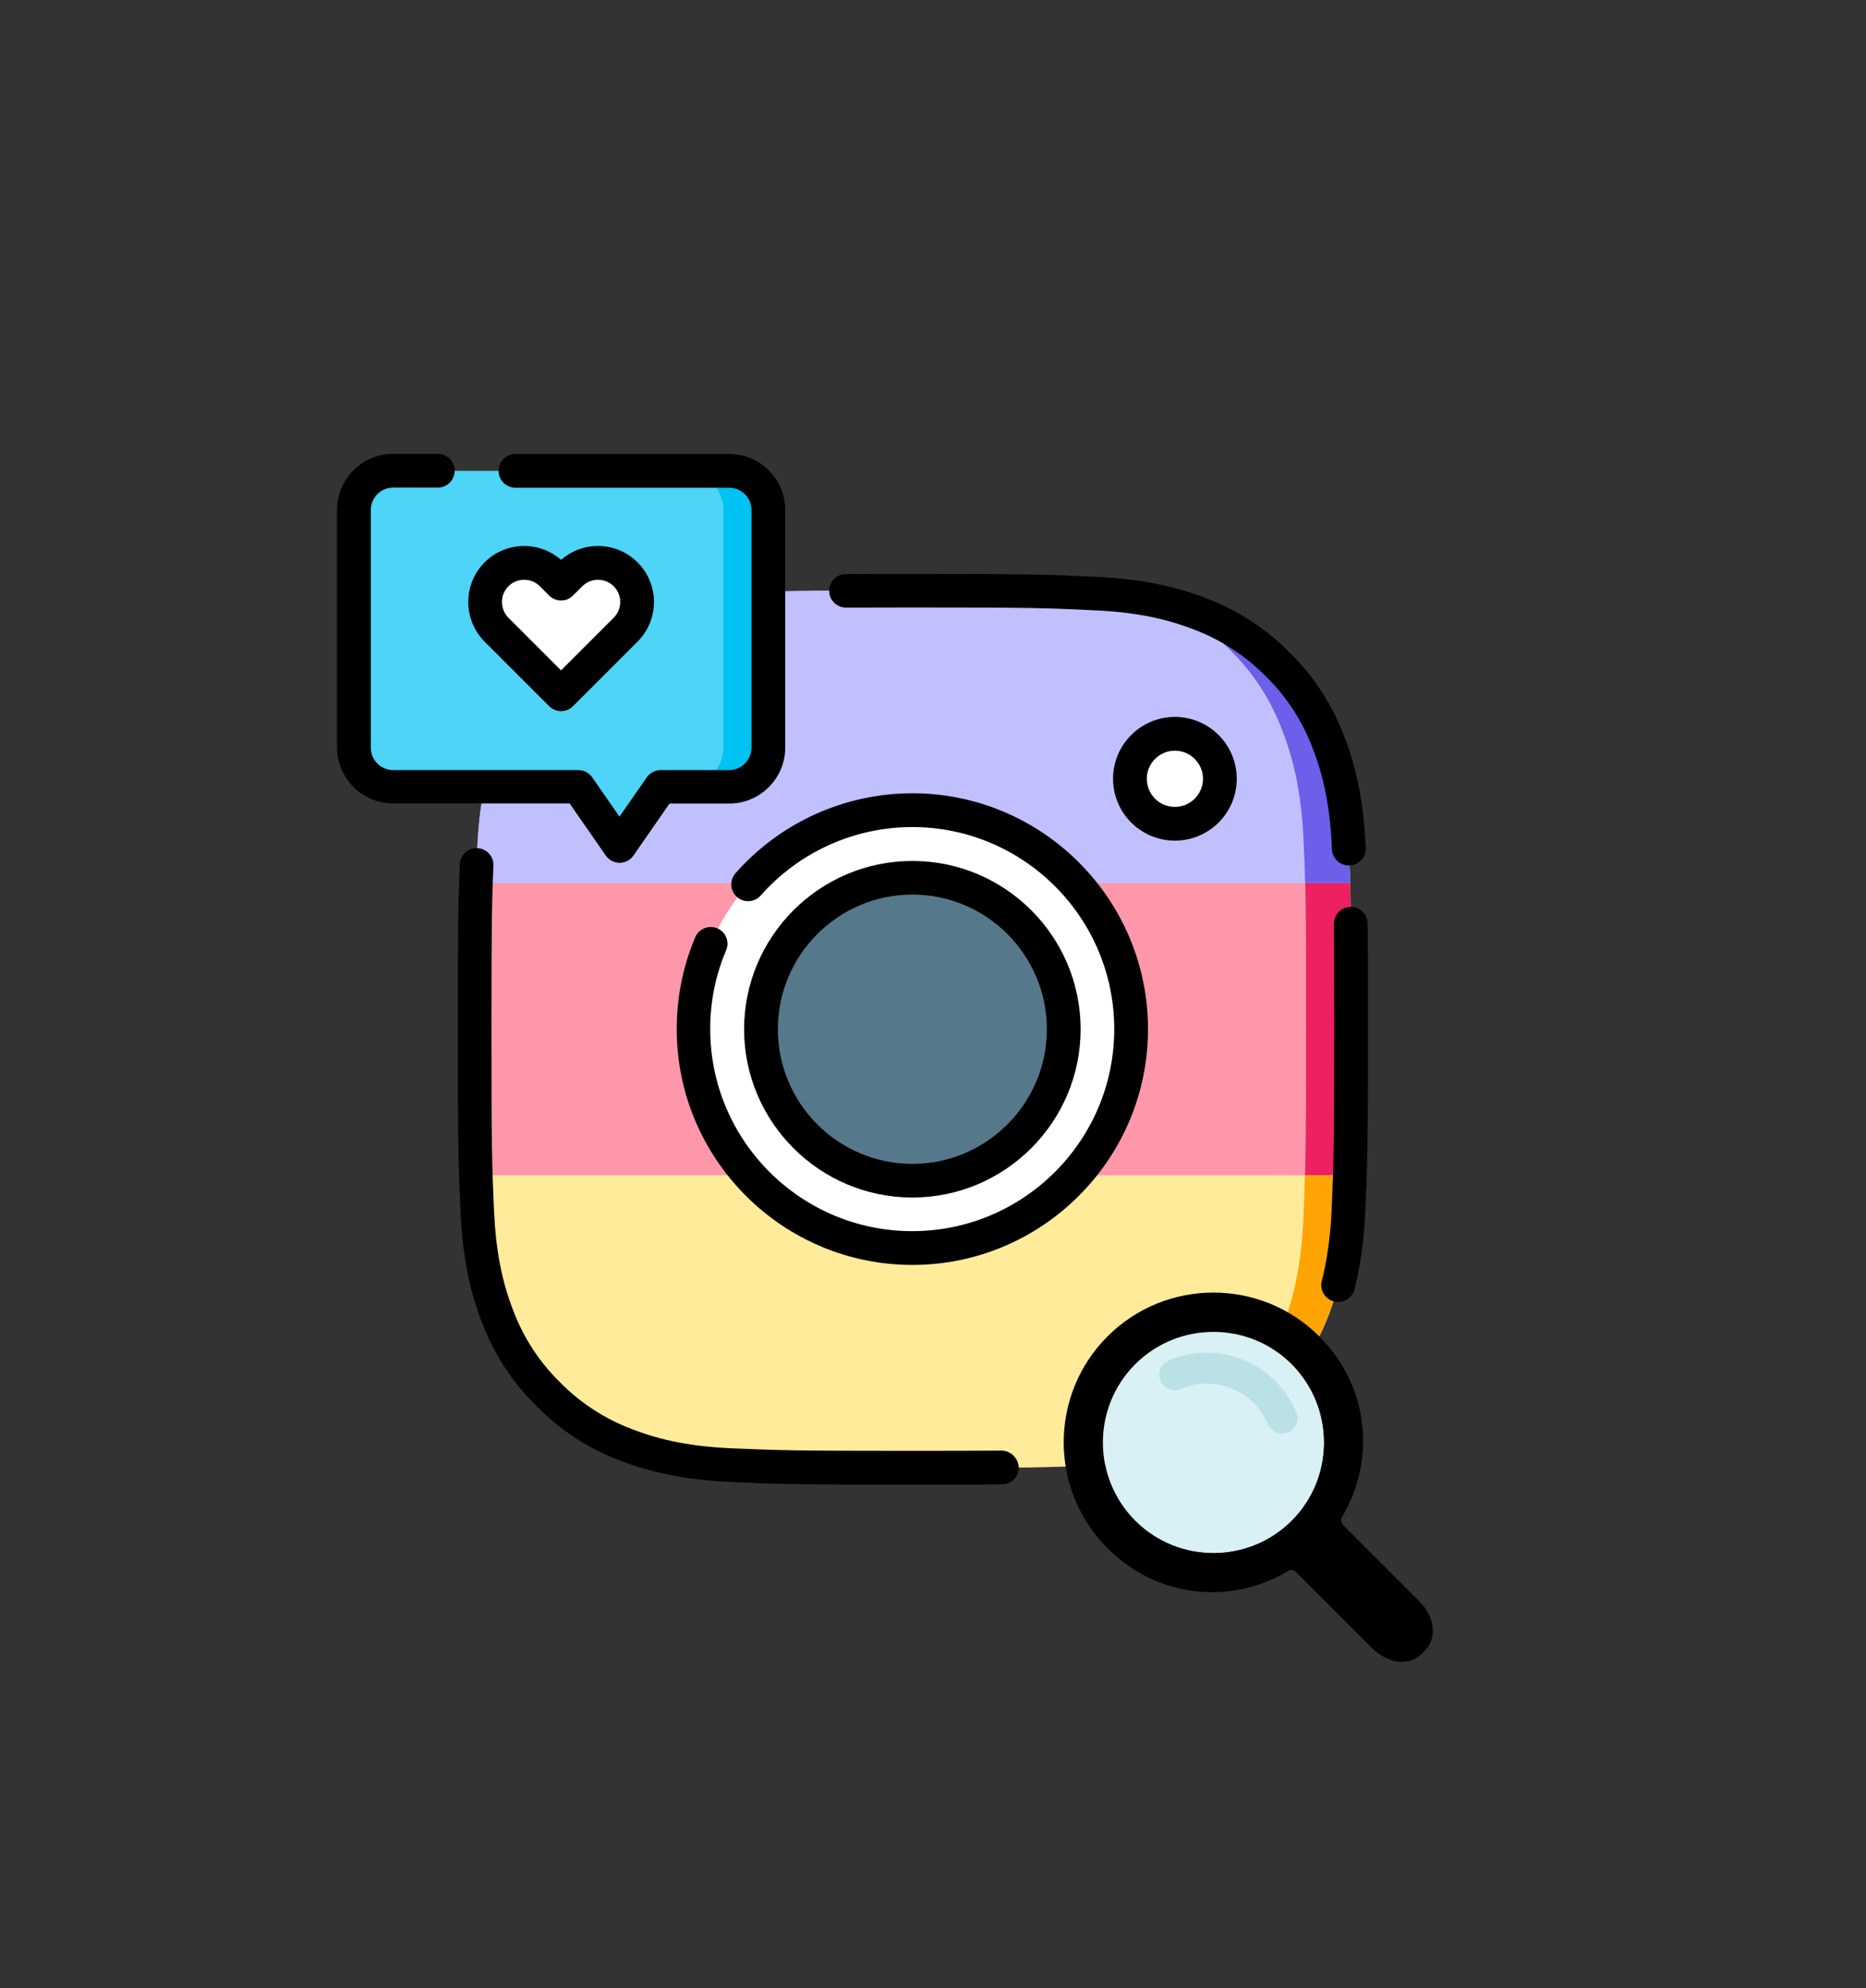 <?xml version="1.0" encoding="utf-8"?>
<!-- Generator: Adobe Illustrator 25.0.0, SVG Export Plug-In . SVG Version: 6.00 Build 0)  -->
<svg version="1.1" id="Layer_1" xmlns="http://www.w3.org/2000/svg" xmlns:xlink="http://www.w3.org/1999/xlink" x="0px" y="0px"
	 viewBox="0 0 141.51 150.75" enable-background="new 0 0 141.51 150.75" xml:space="preserve">
<rect x="0" y="0" width="141.51" height="150.75" fill="#333333" stroke="none"/>
<path fill="#FF97AB" d="M102.39,66.96c-0.02-0.84-0.06-1.63-0.1-2.62c-0.16-3.53-0.73-5.96-1.54-8.07c-0.85-2.23-2.14-4.23-3.85-5.9
	c-1.66-1.69-3.68-3-5.88-3.83c-0.95-0.36-1.95-0.68-3.09-0.93c-1.41-0.31-3.02-0.53-4.98-0.61c-3.56-0.17-4.69-0.21-13.71-0.21
	c-9.03,0-10.16,0.04-13.7,0.19c-3.53,0.16-5.96,0.73-8.07,1.55c-2.23,0.84-4.23,2.14-5.9,3.85c-1.69,1.66-3,3.68-3.83,5.89
	c-0.82,2.12-1.39,4.53-1.54,8.07c-0.05,0.99-0.08,1.8-0.11,2.64c-0.08,2.17-0.1,4.57-0.1,11.08c0,6.51,0.02,8.92,0.09,11.08
	c0.03,0.84,0.06,1.64,0.1,2.63c0.16,3.53,0.73,5.96,1.55,8.07c0.84,2.23,2.16,4.24,3.84,5.9c1.66,1.69,3.68,3,5.88,3.83
	c2.12,0.82,4.53,1.39,8.07,1.55c3.55,0.16,4.68,0.19,13.7,0.19s10.16-0.04,13.7-0.19c1.93-0.09,3.53-0.29,4.93-0.6
	c1.16-0.25,2.18-0.57,3.13-0.94c4.47-1.73,8-5.26,9.73-9.73c0.82-2.12,1.39-4.53,1.55-8.07c0.04-0.99,0.08-1.79,0.1-2.63
	c0.07-2.16,0.09-4.57,0.09-11.08C102.45,71.53,102.45,69.12,102.39,66.96L102.39,66.96z"/>
<path fill="#ED2061" d="M102.45,78.04c0,6.51-0.02,8.92-0.09,11.08c-0.03,0.84-0.06,1.64-0.1,2.63c-0.16,3.53-0.73,5.95-1.55,8.07
	c-1.73,4.47-5.26,8-9.73,9.73c-0.95,0.37-1.98,0.69-3.13,0.94c4.3-1.89,7.68-5.41,9.39-9.81c0.85-2.2,1.45-4.71,1.61-8.39
	c0.16-3.69,0.2-4.86,0.2-14.25c0-9.39-0.01-10.56-0.18-14.25c-0.16-3.67-0.76-6.2-1.61-8.39c-0.88-2.32-2.23-4.4-4-6.13
	c-1.53-1.56-3.35-2.81-5.35-3.67c1.14,0.25,2.14,0.57,3.09,0.93c2.21,0.83,4.22,2.14,5.88,3.83c1.7,1.66,3,3.66,3.85,5.9
	c0.82,2.11,1.39,4.53,1.54,8.07c0.04,0.99,0.08,1.79,0.1,2.62C102.45,69.12,102.45,71.53,102.45,78.04L102.45,78.04z"/>
<path fill="#C0C0FF" d="M102.39,66.96H36.08c0.03-0.84,0.07-1.64,0.11-2.64c0.16-3.53,0.73-5.95,1.54-8.07
	c0.83-2.21,2.14-4.22,3.83-5.89c1.66-1.7,3.66-3,5.9-3.85c2.1-0.82,4.53-1.39,8.07-1.55c3.55-0.16,4.68-0.19,13.7-0.19
	c9.03,0,10.16,0.04,13.71,0.21c1.96,0.09,3.57,0.3,4.98,0.61c1.14,0.25,2.14,0.57,3.09,0.93c2.21,0.83,4.22,2.14,5.88,3.83
	c1.7,1.66,3,3.66,3.85,5.9c0.82,2.11,1.39,4.53,1.54,8.07C102.33,65.32,102.36,66.12,102.39,66.96L102.39,66.96z"/>
<path fill="#FFEB99" d="M102.36,89.12c-0.03,0.84-0.06,1.64-0.1,2.63c-0.16,3.53-0.73,5.95-1.55,8.07c-1.73,4.47-5.26,8-9.73,9.73
	c-0.95,0.37-1.98,0.69-3.13,0.94c-1.4,0.31-3,0.52-4.93,0.6c-3.55,0.16-4.68,0.19-13.7,0.19s-10.16-0.04-13.7-0.19
	c-3.53-0.16-5.95-0.73-8.07-1.55c-2.21-0.83-4.22-2.14-5.88-3.83c-1.69-1.66-3-3.66-3.84-5.9c-0.82-2.11-1.39-4.53-1.55-8.07
	c-0.04-0.99-0.08-1.79-0.1-2.63L102.36,89.12z"/>
<path fill="#FFA402" d="M98.96,89.12h3.4c-0.03,0.84-0.06,1.64-0.1,2.63c-0.16,3.53-0.73,5.95-1.55,8.07
	c-1.73,4.47-5.26,8-9.73,9.73c-0.95,0.37-1.98,0.69-3.13,0.94c4.3-1.89,7.68-5.41,9.39-9.81c0.85-2.2,1.45-4.71,1.61-8.39
	C98.9,91.09,98.94,90.16,98.96,89.12L98.96,89.12z"/>
<path fill="#6C5FEA" d="M93.27,49.27c-1.53-1.56-3.35-2.81-5.35-3.67c1.14,0.25,2.14,0.57,3.09,0.93c2.21,0.83,4.22,2.14,5.88,3.83
	c1.7,1.66,3,3.66,3.85,5.9c0.82,2.11,1.39,4.53,1.54,8.07c0.04,0.99,0.08,1.79,0.1,2.62h-3.4c-0.03-1.03-0.06-1.97-0.12-3.16
	c-0.16-3.67-0.76-6.2-1.61-8.39C96.39,53.08,95.04,51,93.27,49.27L93.27,49.27z"/>
<g>
	<path fill="#4DD4F7" d="M58.27,38.67v18c0,1.64-1.33,2.97-2.97,2.97h-5.2l-3.12,4.49l-3.12-4.49H29.81c-1.64,0-2.97-1.33-2.97-2.97
		v-18c0-1.64,1.33-2.97,2.97-2.97H55.3C56.94,35.69,58.27,37.02,58.27,38.67L58.27,38.67z"/>
	<path fill="#00C2F3" d="M58.27,38.67v18c0,1.64-1.33,2.97-2.97,2.97h-3.41c1.64,0,2.97-1.33,2.97-2.97v-18
		c0-1.64-1.33-2.97-2.97-2.97h3.41C56.94,35.69,58.27,37.02,58.27,38.67z"/>
	<path fill="#FFFFFF" d="M47.45,43.55c-1.16-1.16-3.04-1.16-4.2,0l-0.7,0.7l-0.7-0.7c-1.16-1.16-3.04-1.16-4.2,0
		c-1.16,1.16-1.16,3.04,0,4.2l4.9,4.9l4.9-4.9C48.61,46.58,48.61,44.7,47.45,43.55z"/>
</g>
<ellipse fill="#FFFFFF" cx="69.19" cy="78.03" rx="16.59" ry="16.6"/>
<ellipse fill="#FFFFFF" cx="89.1" cy="59.05" rx="3.41" ry="3.41"/>
<path fill="#56788B" d="M69.19,89.52c-6.33,0-11.48-5.15-11.48-11.49c0-6.33,5.15-11.49,11.48-11.49s11.48,5.15,11.48,11.49
	C80.67,84.37,75.52,89.52,69.19,89.52z"/>
<path d="M64.16,46.07L64.16,46.07c1.36,0,3.01-0.01,5.07-0.01c8.96,0,10.14,0.04,13.66,0.21c3.03,0.13,5.39,0.58,7.67,1.47
	c2.02,0.76,3.9,1.98,5.42,3.53c0.01,0.01,0.01,0.01,0.02,0.02c1.57,1.53,2.76,3.36,3.55,5.45c0.88,2.25,1.33,4.61,1.46,7.66
	c0.03,0.69,0.6,1.22,1.28,1.22c0.02,0,0.04,0,0.06,0c0.71-0.03,1.25-0.63,1.22-1.33c-0.15-3.34-0.65-5.95-1.63-8.46
	c-0.92-2.42-2.31-4.56-4.14-6.35c-1.78-1.81-3.97-3.23-6.33-4.12c-2.54-0.98-5.15-1.48-8.47-1.63c-3.57-0.17-4.75-0.21-13.78-0.21
	c-2.06,0-3.71,0-5.07,0.01c-0.71,0-1.28,0.58-1.27,1.28C62.88,45.5,63.46,46.07,64.16,46.07L64.16,46.07z"/>
<path d="M100.24,97.12c-0.18,0.68,0.24,1.38,0.92,1.56c0.11,0.03,0.21,0.04,0.32,0.04c0.57,0,1.09-0.38,1.24-0.96
	c0.45-1.77,0.72-3.71,0.82-5.95c0.16-3.61,0.2-4.81,0.2-13.76c0-3.95,0-6.28-0.02-8.02c-0.01-0.71-0.59-1.28-1.29-1.27
	c-0.71,0.01-1.27,0.58-1.27,1.29c0.01,1.73,0.02,4.06,0.02,8c0,8.9-0.04,10.08-0.19,13.65C100.89,93.75,100.65,95.53,100.24,97.12
	L100.24,97.12z"/>
<path d="M75.95,109.99L75.95,109.99c-1.56,0.01-3.63,0.02-6.73,0.02c-8.91,0-10.09-0.04-13.65-0.19c-3.03-0.13-5.39-0.58-7.67-1.47
	c-2.02-0.76-3.9-1.98-5.42-3.53l-0.01-0.01c-1.58-1.55-2.77-3.38-3.55-5.45c-0.88-2.25-1.33-4.62-1.46-7.66
	c-0.16-3.57-0.19-4.75-0.19-13.65c0-7.92,0.03-9.76,0.15-12.41c0.03-0.71-0.52-1.3-1.22-1.33c-0.7-0.03-1.3,0.52-1.33,1.22
	c-0.12,2.69-0.15,4.55-0.15,12.52c0,8.96,0.04,10.15,0.2,13.76c0.15,3.34,0.65,5.95,1.63,8.46c0.91,2.4,2.3,4.54,4.14,6.35
	c1.78,1.81,3.97,3.24,6.33,4.12c2.54,0.98,5.15,1.48,8.47,1.63c3.6,0.16,4.79,0.2,13.76,0.2c3.11,0,5.19,0,6.74-0.02
	c0.71,0,1.27-0.58,1.27-1.29C77.22,110.56,76.65,109.99,75.95,109.99z"/>
<path d="M54.4,70.39c-0.65-0.27-1.4,0.03-1.68,0.68c-0.93,2.21-1.4,4.55-1.4,6.96c0,9.86,8.02,17.88,17.87,17.88
	s17.87-8.02,17.87-17.88s-8.02-17.88-17.87-17.88c-5.13,0-10.02,2.21-13.41,6.06c-0.47,0.53-0.42,1.34,0.11,1.8
	c0.53,0.47,1.34,0.42,1.8-0.11c2.91-3.3,7.1-5.19,11.49-5.19c8.45,0,15.32,6.87,15.32,15.32s-6.87,15.32-15.32,15.32
	s-15.32-6.87-15.32-15.32c0-2.07,0.4-4.08,1.2-5.96C55.35,71.42,55.05,70.67,54.4,70.39L54.4,70.39z"/>
<path d="M69.19,90.8c7.04,0,12.76-5.73,12.76-12.76c0-7.04-5.72-12.76-12.76-12.76c-7.04,0-12.76,5.73-12.76,12.76
	C56.43,85.07,62.15,90.8,69.19,90.8L69.19,90.8z M69.19,67.83c5.63,0,10.2,4.58,10.2,10.21c0,5.63-4.58,10.21-10.2,10.21
	s-10.2-4.58-10.2-10.21C58.99,72.41,63.56,67.83,69.19,67.83L69.19,67.83z"/>
<path d="M93.79,59.05c0-2.59-2.1-4.69-4.69-4.69s-4.69,2.1-4.69,4.69c0,2.59,2.1,4.69,4.69,4.69S93.79,61.64,93.79,59.05z
	 M86.97,59.05c0-1.18,0.96-2.13,2.13-2.13c1.17,0,2.13,0.96,2.13,2.13c0,1.18-0.96,2.13-2.13,2.13
	C87.93,61.19,86.97,60.23,86.97,59.05z"/>
<path d="M45.94,64.87c0.24,0.34,0.63,0.55,1.05,0.55s0.81-0.21,1.05-0.55l2.73-3.94h4.53c2.34,0,4.25-1.91,4.25-4.25V38.67
	c0-2.34-1.91-4.25-4.25-4.25H39.09c-0.71,0-1.28,0.57-1.28,1.28s0.57,1.28,1.28,1.28H55.3c0.93,0,1.69,0.76,1.69,1.7v18.01
	c0,0.93-0.76,1.7-1.69,1.7h-5.2c-0.42,0-0.81,0.21-1.05,0.55l-2.07,2.98l-2.07-2.98c-0.24-0.34-0.63-0.55-1.05-0.55H29.81
	c-0.93,0-1.69-0.76-1.69-1.7V38.67c0-0.93,0.76-1.7,1.69-1.7h3.39c0.71,0,1.28-0.57,1.28-1.28s-0.57-1.28-1.28-1.28h-3.39
	c-2.34,0-4.25,1.91-4.25,4.25v18.01c0,2.34,1.91,4.25,4.25,4.25H43.2L45.94,64.87z"/>
<path d="M41.65,53.55c0.24,0.24,0.57,0.37,0.9,0.37s0.66-0.13,0.9-0.37l4.9-4.9c1.66-1.66,1.66-4.35,0-6.01
	c-0.8-0.8-1.87-1.24-3-1.24h0c-1.04,0-2.02,0.37-2.8,1.05c-0.78-0.68-1.76-1.05-2.8-1.05h0c-1.13,0-2.2,0.44-3,1.24
	c-1.65,1.66-1.65,4.35,0,6.01L41.65,53.55z M38.56,44.45c0.32-0.32,0.74-0.49,1.19-0.49h0c0.45,0,0.88,0.18,1.2,0.5l0.7,0.7
	c0.24,0.24,0.56,0.37,0.9,0.37c0.34,0,0.66-0.13,0.9-0.37l0.7-0.7c0.32-0.32,0.74-0.5,1.2-0.5h0c0.45,0,0.87,0.18,1.19,0.49
	c0,0,0,0,0,0c0.66,0.66,0.66,1.73,0,2.39l-3.99,3.99l-3.99-3.99C37.9,46.18,37.9,45.11,38.56,44.45L38.56,44.45z"/>
<path fill="#D9F0F4" d="M86.09,115.31c-3.27-3.27-3.27-8.6,0-11.87c3.27-3.27,8.6-3.27,11.87,0c3.27,3.27,3.27,8.6,0,11.87
	C94.68,118.58,89.36,118.58,86.09,115.31z"/>
<g>
	<g>
		<path d="M97.7,119.11c0,0,0.32-0.19,0.58,0.08c1.45,1.45,5.78,5.78,5.78,5.78c1.15,1.15,2.77,1.43,3.79,0.4l0.18-0.18
			c1.02-1.02,0.75-2.64-0.41-3.79c0,0-4.35-4.35-5.79-5.79c-0.25-0.25-0.07-0.57-0.07-0.57c2.62-4.36,2.05-9.95-1.71-13.71
			c-4.43-4.43-11.63-4.43-16.06,0c-4.43,4.43-4.43,11.63,0,16.06C87.75,121.16,93.34,121.73,97.7,119.11z M86.09,115.31
			c-3.27-3.27-3.27-8.6,0-11.87c3.27-3.27,8.6-3.27,11.87,0c3.27,3.27,3.27,8.6,0,11.87C94.68,118.58,89.36,118.58,86.09,115.31z"/>
		<g>
			<path fill="#BAE1E5" d="M96.15,107.98c-1.08-2.56-4.04-3.76-6.6-2.67c-0.6,0.25-1.28-0.03-1.54-0.62
				c-0.25-0.6,0.03-1.28,0.62-1.54c3.75-1.59,8.09,0.17,9.67,3.92c0.25,0.6-0.03,1.28-0.62,1.54c-0.15,0.06-0.3,0.09-0.46,0.09
				C96.77,108.7,96.34,108.43,96.15,107.98z"/>
		</g>
	</g>
</g>
</svg>
